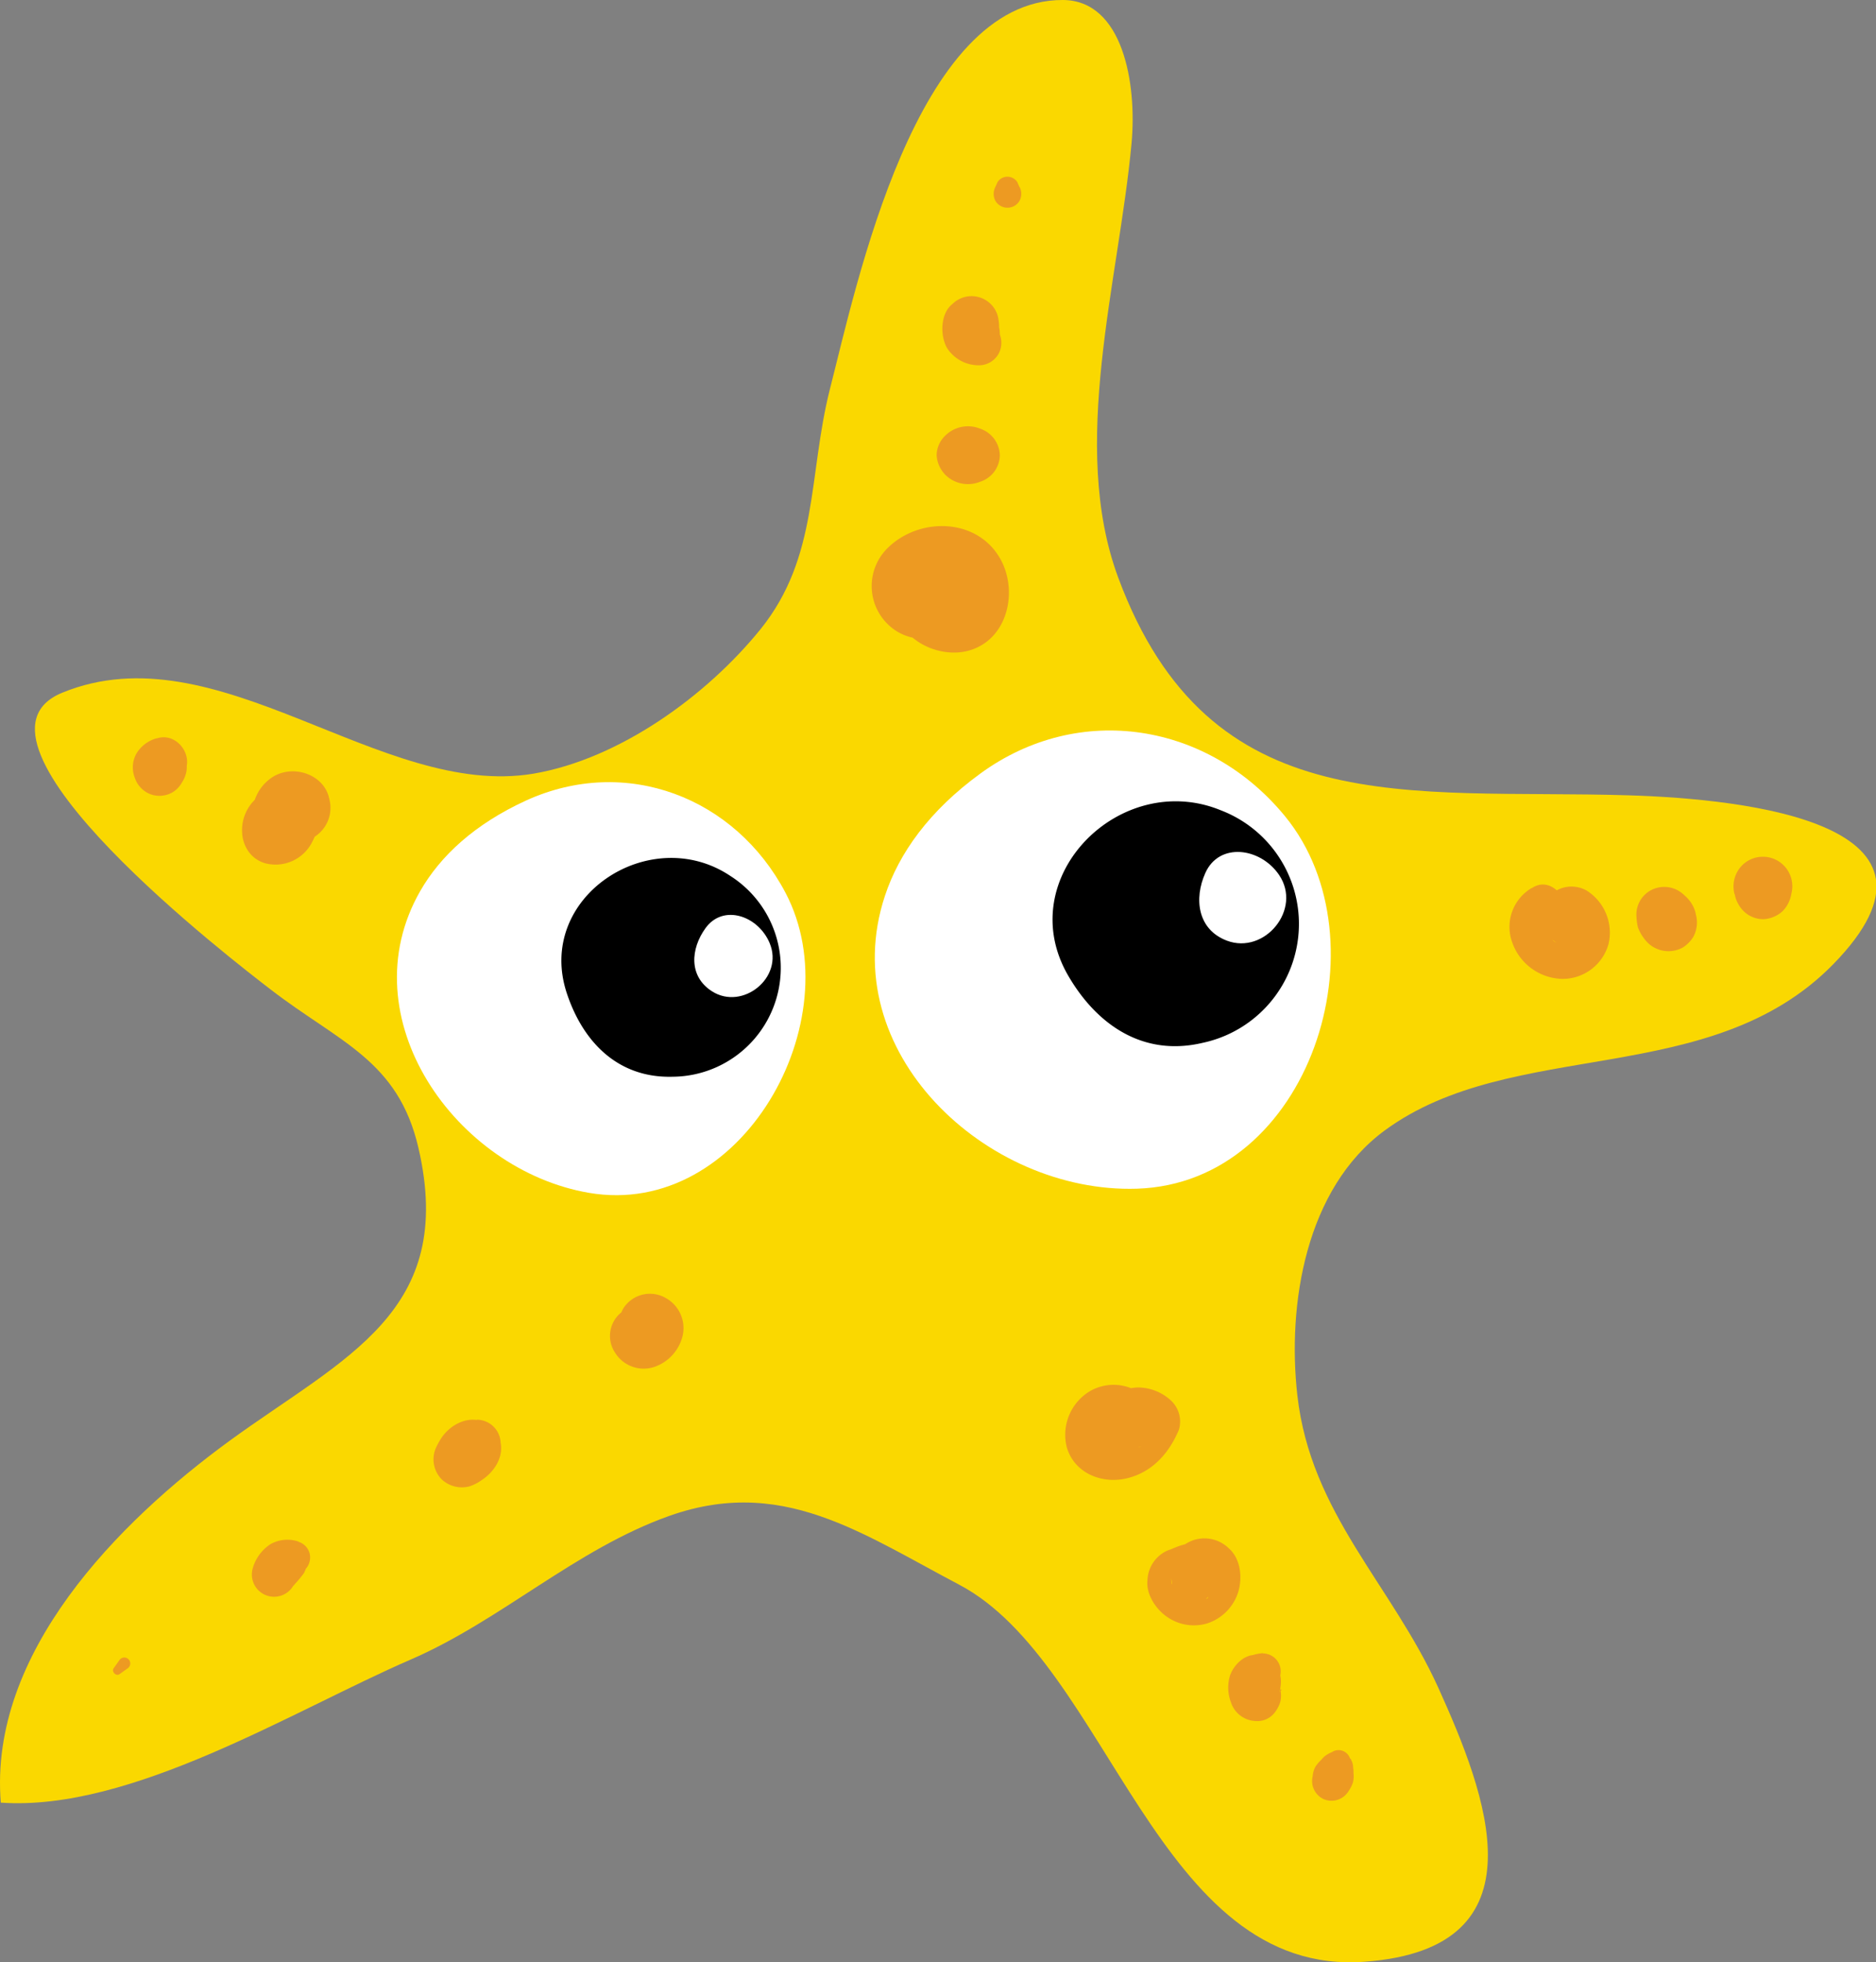 <svg xmlns="http://www.w3.org/2000/svg" width="281.71" height="294.59" viewBox="0 0 281.71 294.59">
  <rect x="0" y="0" width="281.71" height="294.59" fill="#808080" stroke="none"/>
  <defs>
    <style>
      .cls-1 {
        fill: #fad800;
      }

      .cls-2 {
        fill: #ed9a22;
      }

      .cls-3 {
        fill: #fff;
      }
    </style>
  </defs>
  <title>Asset 6animals5</title>
  <g id="Layer_2" data-name="Layer 2">
    <g id="Layer_1-2" data-name="Layer 1">
      <g>
        <g>
          <path class="cls-1" d="M124.6,228.14c6.37,2.41,12.58,6.16,19.38,9.74,22.59,11.85,29.73,59,61,56.63,27.3-2,18.2-25.21,11-41.14-7.07-15.56-19.15-26.12-21.16-43.87-1.55-13.7,1.26-31.06,13.11-39.78,19.21-14.12,48.89-6.09,67.35-24.95,20.61-21.07-12.76-24.82-30.75-25.37-33-1-62.87,4.35-76.61-32.68-7.37-19.85.09-44.54,2-65.2.83-9-1.3-21.48-10.31-21.52-22.13-.1-31,42.91-35,58.47-3.27,13-1.66,25.14-10.41,36-8.1,10-21.18,19.48-34.09,21.68C57.13,120,32.7,94.42,9.34,104c-17.49,7.2,26.36,40.75,31.31,44.56,10.28,7.93,19.14,10.59,22.19,23.8,5.69,24.62-11.06,31.36-28.37,43.95C17.73,228.53-1.71,248.17.12,270.63,19.73,272,44,256.81,61.65,249.16c13.62-5.89,24.79-16.59,38.89-21.59C109.6,224.37,117.21,225.35,124.6,228.14Z"/>
          <path class="cls-2" d="M93.53,196.86a4.52,4.52,0,0,0-1.18,6.2,5.06,5.06,0,0,0,5.84,2.18,6.56,6.56,0,0,0,4.29-4.59,5.16,5.16,0,0,0-2.51-5.78,4.73,4.73,0,0,0-6.36,1.55,3.7,3.7,0,0,0,.49,4.48,3.37,3.37,0,0,0,2.4,1,3.45,3.45,0,0,0,1.74-.48c-.63.25-.81.32-.54.24s-1.11.05-.32.08c.38,0,.21,0-.52-.1.36.11.22,0-.44-.2a2.46,2.46,0,0,1-1.2-2c.12-.61.12-.72,0-.32.24-.52.25-.61,0-.26.35-.42.39-.48.13-.19s-.22.23.2-.12c-.33.19-.24.16.26-.08a2.15,2.15,0,0,1,1.71.23c.41.36.49.41.22.15s-.18-.23.13.18c-.18-.32-.16-.25,0,.2-.16-.54-.18-.21-.07,1,.61-2.44-2.11-4.8-4.38-3.37Z"/>
          <path class="cls-2" d="M71.67,213.21l-.36,0,1,.14c-2.34-.76-4.83.67-6.09,2.63a11.11,11.11,0,0,0-.78,1.44,4.28,4.28,0,0,0,.87,4.66,4.43,4.43,0,0,0,4.15,1.08,6.64,6.64,0,0,0,1.84-.93c2-1.29,3.54-3.71,2.74-6.16,0,.35.09.7.14,1l0-.35a3.6,3.6,0,0,0-3.58-3.58Z"/>
          <path class="cls-2" d="M44.81,231.43a5.19,5.19,0,0,0-4.2.4,6.44,6.44,0,0,0-2.69,3.74A3.34,3.34,0,0,0,44,238.14c.2-.32.46-.42-.1.08.09-.08.16-.19.25-.28a11.81,11.81,0,0,0,1.13-1.31c.22-.32-.57.71-.14.19.18-.22.35-.45.52-.67.37-.88.45-1.06.24-.55s0,.08,0,0,.41-.54-.05,0a2.56,2.56,0,0,0,.64-2.41,2.51,2.51,0,0,0-1.73-1.74Z"/>
          <path class="cls-2" d="M17.91,249.27l-.84,1.18c-.37.52.36,1.26.88.89l1.19-.85a.89.89,0,1,0-1.23-1.22Z"/>
          <path class="cls-2" d="M172.87,213.46l-.18.45a2.44,2.44,0,0,0,0-2.45c-.11-.23-.23-.44-.36-.66.09.41,0,.35-.13-.16a1.8,1.8,0,0,0-.46-.79,5,5,0,0,0-2.64-1.69,7.09,7.09,0,0,0-5.35.65,7.63,7.63,0,0,0-3.55,8.49c1.18,4,5.5,5.62,9.33,4.56,3.67-1,6.08-3.82,7.5-7.21a4.31,4.31,0,0,0-1.15-4.35,7.35,7.35,0,0,0-5-2c-2.26.06-4.88,1.32-5.48,3.69a4.14,4.14,0,0,0,2.69,5.19,5.21,5.21,0,0,0,1.46.26c.34,0,1.77-.23.64-.08l1.19-.16a1.16,1.16,0,0,1-.76,0,2.26,2.26,0,0,1-1-.58c-.38-1.45-.76-2.9-1.15-4.35.29-.71-.73.81-.24.28a5.34,5.34,0,0,1-.64.62c.37-.29,0,0-.19.06s-.54.37-.15.12c-.42.26-.39-.05-.26.14s.76.37,1,.61a2.24,2.24,0,0,1,.45,1c.19.73,0-.58,0,.12s.22-.4,0,.07c-.05.1-.47.66-.19.34s-.15.21-.23.17c.16.07.87-.19,1.07-.22a5.33,5.33,0,0,0,2.62-1.22l-1.41.82,1-.19.58-.24c.59-.44.65-.5.18-.19a1.19,1.19,0,0,0,.86-1.13Z"/>
          <path class="cls-2" d="M182.05,231.8a8.65,8.65,0,0,0-3.92,0,10.4,10.4,0,0,0-1.09.31c-.47.17-.94.37-1.4.58s-.41.17.23-.12a5.08,5.08,0,0,0-3.56,4.67c-.25,2.22,1.43,4.61,3.26,5.71a7,7,0,0,0,5.75.76,7.23,7.23,0,0,0,4.63-4.74c.64-2.17.35-5-1.47-6.56a5.22,5.22,0,0,0-5.6-1.06,5.11,5.11,0,0,0-3.14,4.68,12.5,12.5,0,0,1,.23,1.7c-.09.52-.09-1.25-.07-.7s0,.15.11-.8l.35-.8c-.32.68.5-.58.71-.74a3.19,3.19,0,0,1,3.54-.36,3,3,0,0,1,1.06,1.11c.37.93.38,1,0,.15a5.75,5.75,0,0,0-.36-.8v4.9c-.41.49-.49.61-.23.36l.36-.31c0,.24-.73.51,0,0,.23-.14.48-.25.71-.39l.85-.66q-.66.49-.09.09A3.89,3.89,0,0,0,184.8,235a3.82,3.82,0,0,0-2.75-3.19Z"/>
          <path class="cls-2" d="M189.67,248.19a7,7,0,0,0-2.73.77l1.77-.48c-1.88-.22-3.68,1.69-4.1,3.4a6.25,6.25,0,0,0,.23,3.68,4.07,4.07,0,0,0,3.7,2.82,3.3,3.3,0,0,0,3-1.44,5,5,0,0,0,.7-1.38,3.92,3.92,0,0,0,0-2q-.09-.45,0,.09c.21.69.2-.54,0,.17-.23,1,.11-.68.1-1.07a4.1,4.1,0,0,0-1.17-3.2l.9,1.55c0,.18.06.37.08.55,0-.25,0-.23,0,.06.1.12-.08.31.08-.1a2.69,2.69,0,0,0-2.57-3.38Z"/>
          <path class="cls-2" d="M200.11,263a5.53,5.53,0,0,0-1.2.67c-.18.17-.35.36-.52.55a5.9,5.9,0,0,0-.85,1,3.46,3.46,0,0,0-.42,1.45,3,3,0,0,0,1.7,3.46,3,3,0,0,0,3.67-1.2,5.45,5.45,0,0,0,.68-1.34,4,4,0,0,0,.08-1.38c0-.26,0-.53-.05-.79a2.6,2.6,0,0,0-.34-1.27c0-.13-.05-.17-.12-.1a1.81,1.81,0,0,0-2.63-1.07Z"/>
          <path class="cls-2" d="M230,133.32a6.78,6.78,0,0,0-2.9,8.21,8.17,8.17,0,0,0,7.45,5.43,7.15,7.15,0,0,0,7-5.26,7.47,7.47,0,0,0-3.29-8,4.63,4.63,0,0,0-5.49.7,4.41,4.41,0,0,0-1.32,3.21,4.52,4.52,0,0,0,1.32,3.2l.92.71a1.77,1.77,0,0,1-.73-.65c-.24-.33-.27-.34-.08,0l-.27-.6c.08.38.08.35,0-.08a1.05,1.05,0,0,1,0-.7c.08-.43.07-.46,0-.09.08-.21.16-.42.25-.63a2.52,2.52,0,0,1,1.45-1.17c-.78.29.8,0,.25,0s1.05.26.21,0,.66.3.16,0c-.29-.18-.18-.1.34.26l.34.47c-.51-.78.06.71-.08-.2.18,1.13,0-.23-.15-.85-.08-.27-.17-.52-.24-.79s-.17-1.08-.08-.27c-.24-2.33-2.73-4.44-5-2.9Z"/>
          <path class="cls-2" d="M245.73,137.29a9.3,9.3,0,0,0,.22,1.9,6.44,6.44,0,0,0,1.53,2.39,4.47,4.47,0,0,0,5.22.67,5.09,5.09,0,0,0,1.55-1.55,4.51,4.51,0,0,0,.43-3.32,4.83,4.83,0,0,0-.91-2.09,5.86,5.86,0,0,0-.91-.95,4.25,4.25,0,0,0-4.56-.87,4.14,4.14,0,0,0-2.57,3.82Z"/>
          <path class="cls-2" d="M260.49,134.22a4.83,4.83,0,0,0,.9,2.06,4.23,4.23,0,0,0,3.37,1.72,4.58,4.58,0,0,0,3-1.28,4.84,4.84,0,0,0,1.23-2.5,4.46,4.46,0,0,0-1.14-4.3,4.41,4.41,0,0,0-6.25,0,4.51,4.51,0,0,0-1.14,4.3Z"/>
          <path class="cls-2" d="M23.52,110.84a5.13,5.13,0,0,0-3,2.24,4.23,4.23,0,0,0-.26,3.73,3.88,3.88,0,0,0,1.06,1.63,3.8,3.8,0,0,0,3.15,1,3.74,3.74,0,0,0,2.75-1.8l.17-.28-.62.8A4.57,4.57,0,0,0,28,115.79a4.91,4.91,0,0,0-.09-1.86c.05.35.09.7.14,1.06a2.68,2.68,0,0,1,0-.49c0,.33-.08.66-.13,1a1.05,1.05,0,0,1,.06-.24c.69-2.52-1.77-5.28-4.41-4.41Z"/>
          <path class="cls-2" d="M43.8,118.7c-.21-.06-.22,0,0,0a2.44,2.44,0,0,0-1.21-.39,3.42,3.42,0,0,0-1.87.3c-1.2.51.65-.27-.26.08a5.42,5.42,0,0,0-1.92,1.13A6.35,6.35,0,0,0,36.36,125a5.37,5.37,0,0,0,1,2.9,4.69,4.69,0,0,0,2.49,1.71,6.15,6.15,0,0,0,7-3.15,8.79,8.79,0,0,0,.9-2.45c.2-1-.6,1-.16.29a3.71,3.71,0,0,1-1.32,1.29l.36-.16-1.24.52.12,0-1.37.19h.11L42.87,126q-3.59-3.67-2.68-2A5.06,5.06,0,0,0,46.53,126a5.14,5.14,0,0,0,2.93-6c-.72-3.76-5.38-5.27-8.45-3.39a6.63,6.63,0,0,0-2.89,3.94,18.33,18.33,0,0,0-.38,2.87l.18-1.33c0,.23-.36,1.16,0,.28a2.18,2.18,0,0,1,.68-1c2.88-.66,3.73-1,2.55-1.12l4.61,3.52c-.08-.3-.13-.61-.22-.91s-.25-1.26-.16-.48c.12,1-.07-.5-.05-.4,0-.34-.13-1.39-.12,0s.06.34.1,0a3.36,3.36,0,0,0-.19-1.66v1.25a1.73,1.73,0,0,1,.11-.32,2.06,2.06,0,0,0-1.43-2.51Z"/>
          <path class="cls-2" d="M144.48,86.55l-.21-.21,1.14,2,0-.14a5.28,5.28,0,0,0-4.94-3.77,12.07,12.07,0,0,0-2.08.26c-2.43.46-3.74,2.92-3.92,5.14-.48,5.71,6.15,9.24,11.06,7.83,5.92-1.69,7.45-9.17,4.54-14-3.57-5.95-12.06-6-16.74-1.42a8,8,0,0,0-.05,11.44A7.59,7.59,0,0,0,145,92.46c-.73.73-1.45,1.46-2.18,2.18l.19-.13a6.2,6.2,0,0,0,3-5.15,5.91,5.91,0,0,0-3-5.14l-.19-.1L145,86.31a5.71,5.71,0,0,0-1.15-1.61l-1.33-1c.95.81,1.24,1,.87.65-.1-.1-2.43-1.9-1-.78a5.21,5.21,0,0,1,2,4.09l-2,4.85c.21-.26.44-.48.66-.73.54-.61-1.25.91-.25.28s-1.13.26-.37.13c.5-.09,1.43-.16-.45,0,.88-.09-.33,0-.61-.08.53.18.49.15-.1-.07a1.66,1.66,0,0,1-.85-.49c-.45-.39-.49-.41-.13-.08l-.55-.74c.53.88-.29-1.1-.12-.4s-.11-1.6-.11-.45a3.34,3.34,0,0,1,.46-1.74c.59-.66.73-.83.44-.53s-.14.15.23-.18a3.53,3.53,0,0,1,2.09-.75c-.95,0,1.08.35.45.11s1.21.76.36.18a3.78,3.78,0,0,1,1.13,1.19c-.51-.84.37,1.22.15.22q-.68,2.61-1.37,5.2L143,94a3.81,3.81,0,0,0,1.44-1.32,4.89,4.89,0,0,0,1-2l-2,2.66.25-.13c2.48-1.21,2.66-4.82.86-6.63Z"/>
          <path class="cls-2" d="M141.8,71.13a4.85,4.85,0,0,0,5.34,1.21,4.25,4.25,0,0,0,3-4,4.34,4.34,0,0,0-3-4,4.85,4.85,0,0,0-5.34,1.21,4.12,4.12,0,0,0-1.15,2.78,4.54,4.54,0,0,0,1.15,2.78Z"/>
          <path class="cls-2" d="M149.89,49.76c.48,1,.2.5.14.14.05.34.09.68.14,1a2.72,2.72,0,0,1,0-.57L150,51.45a5.47,5.47,0,0,0,0-2.48c0-.19-.09-.37-.12-.56l.15,1.13a7.76,7.76,0,0,0-.19-2.07,4.09,4.09,0,0,0-5-2.87A4.1,4.1,0,0,0,143,45.66c-1.8,1.41-1.85,4.75-.78,6.6A5.65,5.65,0,0,0,147,54.84a3.37,3.37,0,0,0,2.92-1.67,3.48,3.48,0,0,0,0-3.41Z"/>
          <path class="cls-2" d="M153.07,28.05c-.1-.23-.2-.45-.29-.68a1.76,1.76,0,0,0-3,0l-.3.68a2.22,2.22,0,0,0,0,2.11,2.1,2.1,0,0,0,3.61,0,2.2,2.2,0,0,0,0-2.11Z"/>
        </g>
        <g>
          <path class="cls-3" d="M63.1,133.78c-10.88,19,5.34,41.87,25.33,45.3,23,3.94,39.54-25.92,29.55-45-7.56-14.41-24-20.73-39-13.89C71.27,123.73,66.13,128.49,63.1,133.78Z"/>
          <path d="M101,161.65a16.35,16.35,0,0,0,8.71-30.12c-12.12-8.15-29.43,3.2-24.57,17.66C87.56,156.44,92.8,161.88,101,161.65Z"/>
          <path class="cls-3" d="M106.94,148.84c4.59,2.9,10.79-2.09,8.64-7.24-1.72-4.13-7-5.94-9.65-2.24C103.71,142.44,103.38,146.59,106.94,148.84Z"/>
        </g>
        <g>
          <path class="cls-3" d="M132.87,134.54c-7.65,23.27,15.21,44.64,37.86,43.92,26.08-.84,37.49-37.22,22.28-55.86-11.49-14.08-30.92-17.31-45.79-6.47C139.56,121.71,135,128.06,132.87,134.54Z"/>
          <path d="M180.56,156.57a18.26,18.26,0,0,0,2.79-34.91c-15.09-6.22-31.5,10.08-22.94,24.82C164.71,153.88,171.67,158.66,180.56,156.57Z"/>
          <path class="cls-3" d="M184.23,141.22c5.67,2.14,11.34-4.71,7.84-9.87-2.81-4.13-9-4.93-11.07-.29C179.26,134.93,179.83,139.55,184.23,141.22Z"/>
        </g>
      </g>
    </g>
  </g>
</svg>
